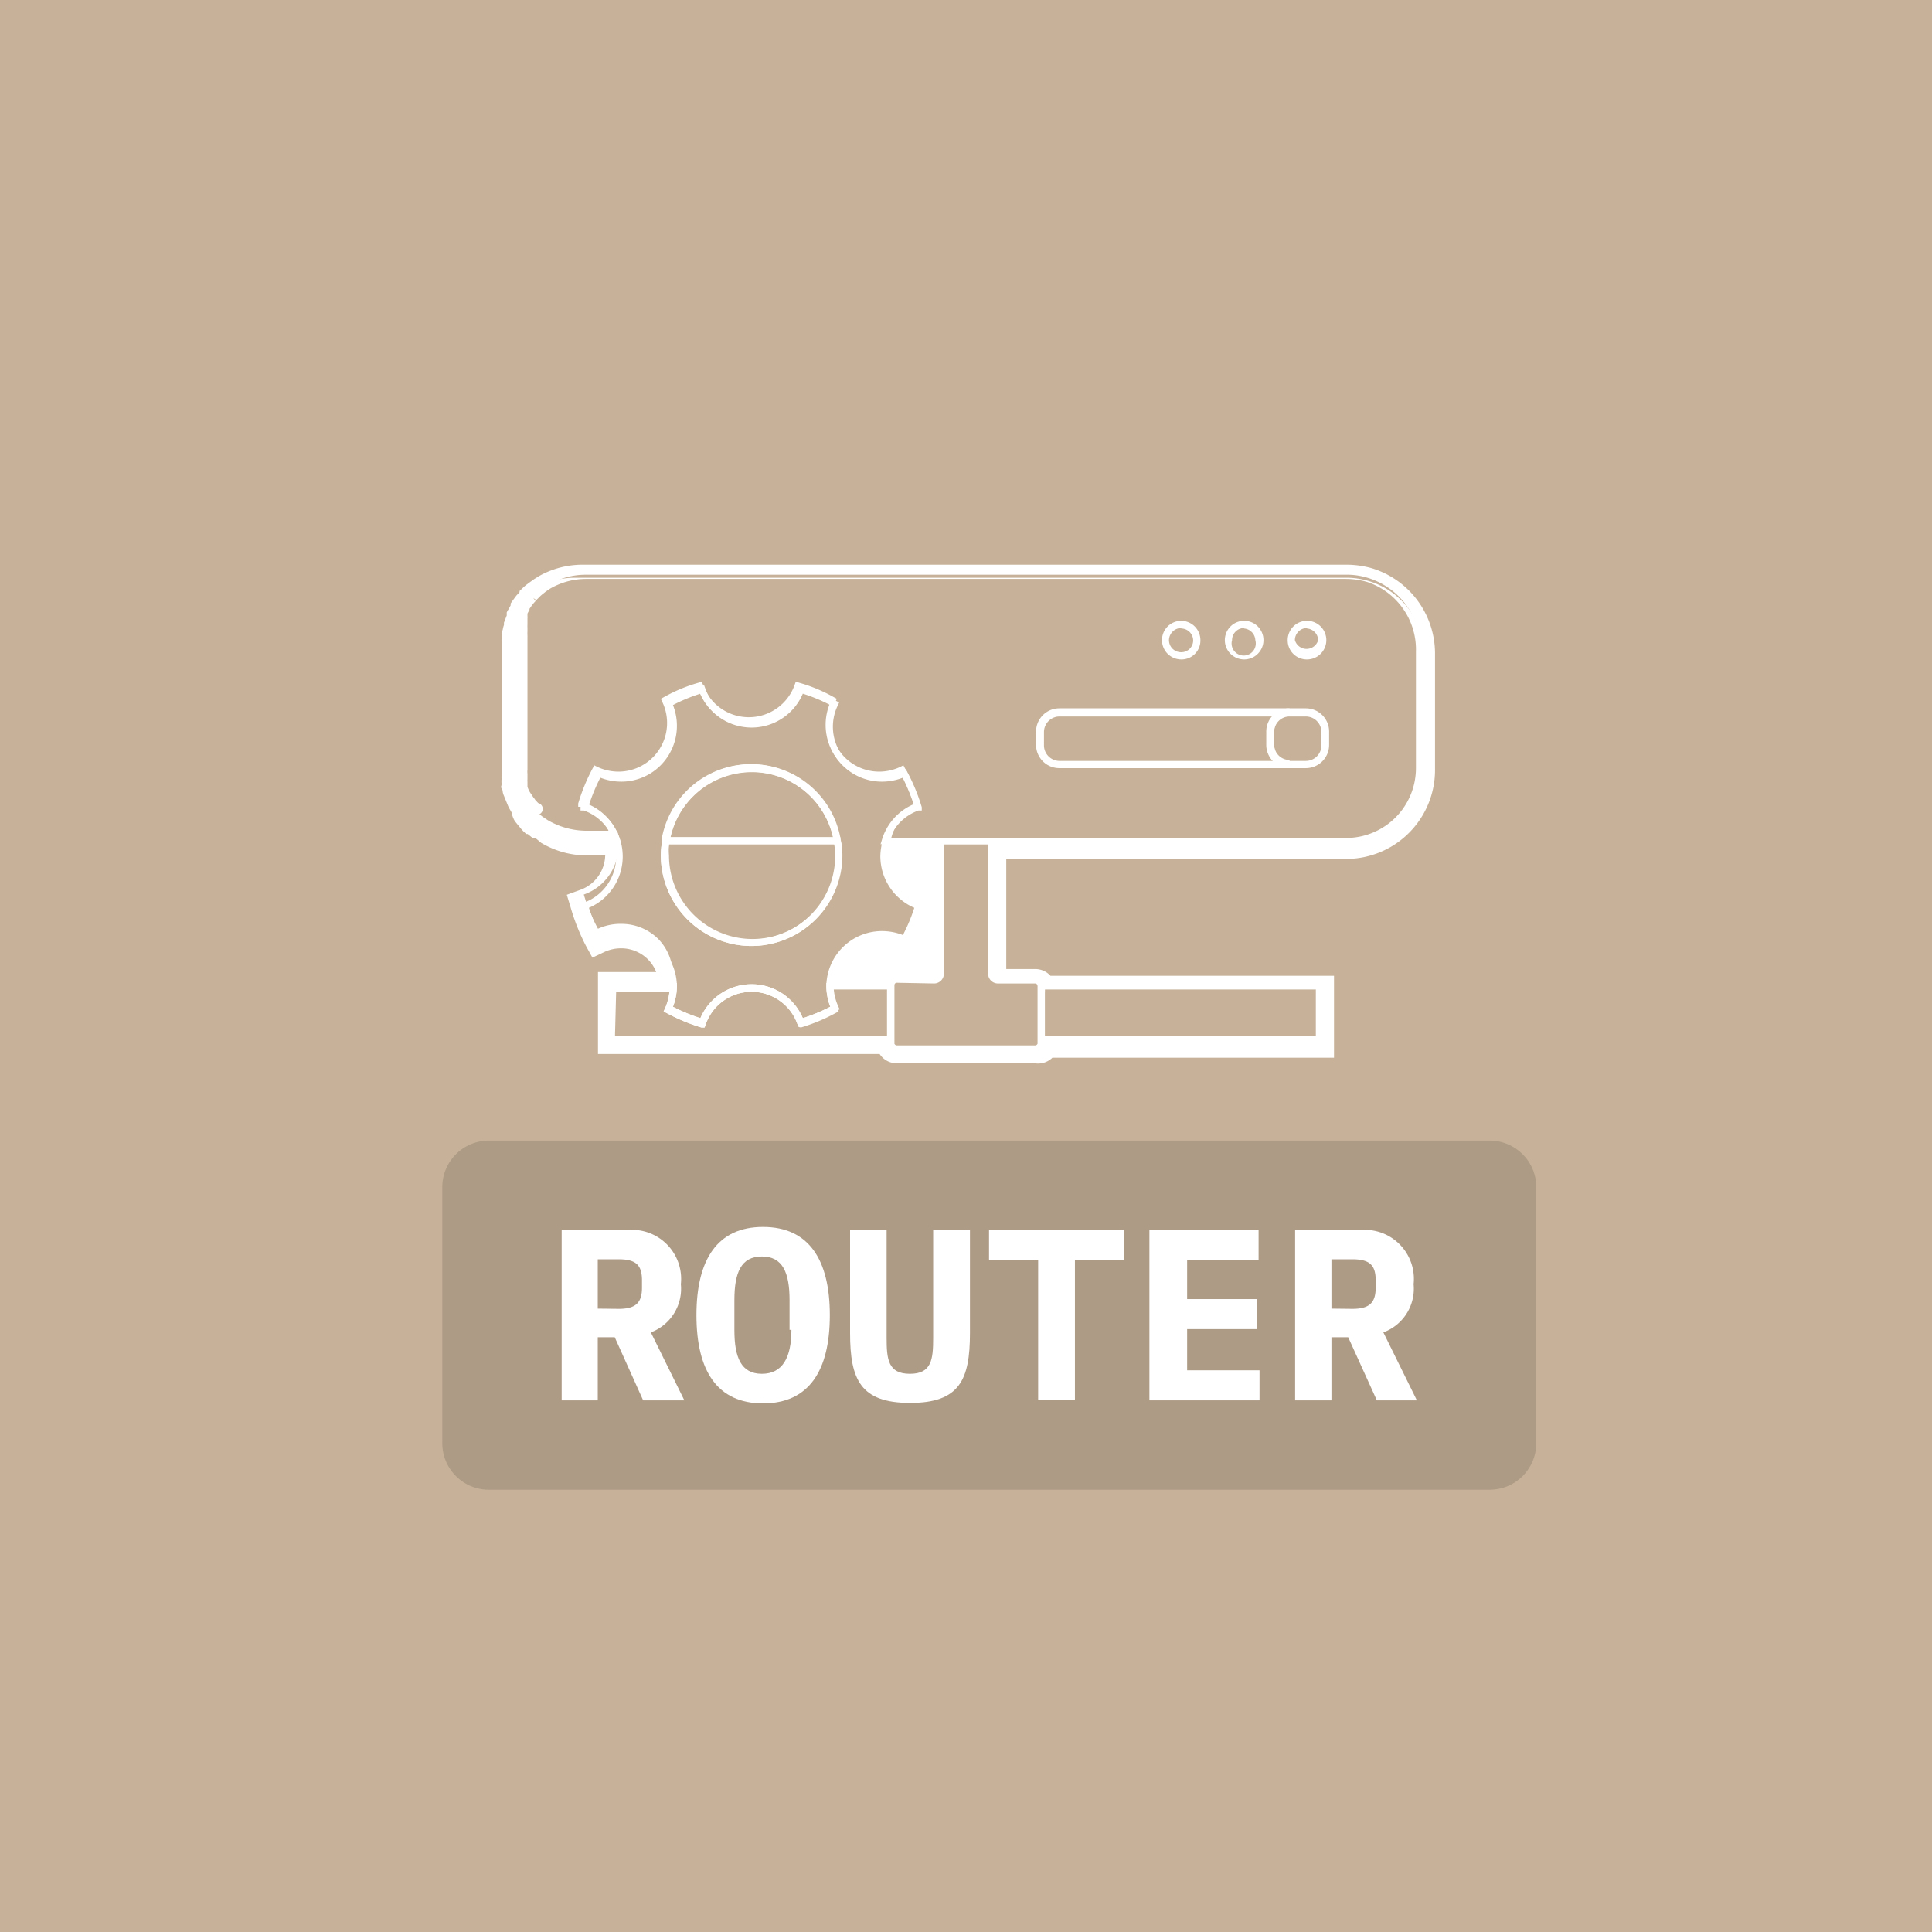 <svg xmlns="http://www.w3.org/2000/svg" viewBox="0 0 83 83"><defs><style>.cls-1,.cls-4{isolation:isolate;}.cls-2{fill:#c7b299;}.cls-3{fill:#fff;}.cls-4{fill:#231f20;opacity:0.15;}.cls-5{mix-blend-mode:overlay;}</style></defs><g class="cls-1"><g id="Layer_1" data-name="Layer 1"><rect class="cls-2" width="83" height="83"/><path class="cls-3" d="M50.75,28.33a.83.83,0,1,1,0-1.66.83.83,0,0,1,.82.83A.81.81,0,0,1,50.75,28.33Zm0-1.35a.53.53,0,0,0-.53.52.52.52,0,0,0,.53.52.51.51,0,0,0,.51-.52A.52.52,0,0,0,50.75,27Z"/><path class="cls-3" d="M53.45,28.33a.83.83,0,1,1,.83-.83A.83.83,0,0,1,53.45,28.33Zm0-1.35a.52.52,0,0,0-.52.52.52.52,0,1,0,1,0A.53.53,0,0,0,53.45,27Z"/><path class="cls-3" d="M56.15,28.33a.82.82,0,0,1-.83-.83.83.83,0,1,1,.83.83Zm0-1.35a.52.52,0,0,0-.52.52.52.52,0,0,0,1,0A.52.52,0,0,0,56.15,27Z"/><path class="cls-3" d="M55.4,33H45.51a1,1,0,0,1-1-1v-.57a1,1,0,0,1,1-1H55.4v.31a.66.66,0,0,0-.66.67v.57a.66.66,0,0,0,.66.67Zm-9.89-2.22a.67.67,0,0,0-.66.67v.57a.67.67,0,0,0,.66.67h9.18a1,1,0,0,1-.26-.67v-.57a1,1,0,0,1,.26-.67Z"/><path class="cls-3" d="M56.1,33h-.7a1,1,0,0,1-1-1v-.57a1,1,0,0,1,1-1h.7a1,1,0,0,1,1,1v.57A1,1,0,0,1,56.1,33Zm-.7-2.22a.66.66,0,0,0-.66.67v.57a.66.66,0,0,0,.66.67h.7a.67.67,0,0,0,.67-.67v-.57a.67.67,0,0,0-.67-.67Z"/><path class="cls-3" d="M39.47,38.86a7.34,7.34,0,0,1-.61,1.47,2.26,2.26,0,0,0-2.55.44,2.23,2.23,0,0,0-.65,1.61h2.61v0a.26.26,0,0,1,.26-.27h1.6a.25.25,0,0,0,.26-.26V36.12H38.07a2.18,2.18,0,0,0-.09.63A2.22,2.22,0,0,0,39.47,38.86Z"/><path class="cls-3" d="M38.42,44.82H26.16V42.23h2.92v.15a2.54,2.54,0,0,1-.17.87,7.54,7.54,0,0,0,1.18.49,2.39,2.39,0,0,1,4.4,0,7.54,7.54,0,0,0,1.18-.49,2.54,2.54,0,0,1-.17-.87v-.15h2.92Zm-12-.31H38.11v-2H35.82a2.26,2.26,0,0,0,.19.72l.06.13-.13.07a7.7,7.7,0,0,1-1.49.62l-.14,0L34.26,44a2.09,2.09,0,0,0-3.94,0l-.05.14-.14,0a8,8,0,0,1-1.49-.62l-.13-.07.06-.13a2.26,2.26,0,0,0,.19-.72H26.47Z"/><path class="cls-3" d="M56.84,44.82H44.58V42.23H56.84Zm-12-.31H56.53v-2H44.89Z"/><path class="cls-3" d="M44.47,45.22H38.53a.42.42,0,0,1-.42-.42V42.38a.43.43,0,0,1,.42-.44h1.6a.11.11,0,0,0,.11-.11V36h2.52v5.87a.11.11,0,0,0,.11.11h1.6a.42.42,0,0,1,.42.42V44.8A.42.42,0,0,1,44.47,45.22Zm-5.94-3a.11.11,0,0,0-.11.11V44.8a.11.11,0,0,0,.11.11h5.94a.11.11,0,0,0,.11-.11V42.38a.12.12,0,0,0-.11-.13h-1.6a.42.42,0,0,1-.42-.42V36.27h-1.9v5.56a.42.42,0,0,1-.42.42Z"/><path class="cls-3" d="M57.83,36.27h-20l.06-.2a2.42,2.42,0,0,1,1.36-1.52,8,8,0,0,0-.49-1.18,2.48,2.48,0,0,1-.9.17,2.38,2.38,0,0,1-1.69-.7,2.41,2.41,0,0,1-.53-2.59,7.31,7.31,0,0,0-1.18-.49,2.39,2.39,0,0,1-4.4,0,7.31,7.31,0,0,0-1.18.49,2.41,2.41,0,0,1-.53,2.59,2.38,2.38,0,0,1-1.69.7,2.48,2.48,0,0,1-.9-.17,8,8,0,0,0-.49,1.18,2.42,2.42,0,0,1,1.36,1.52l.06.2H25.17a3.33,3.33,0,0,1-1.7-.47l-.25-.16,0,0a1.74,1.74,0,0,1-.22-.18l0,0-.12-.12-.1-.1L22.55,35a.19.19,0,0,0,0-.06,2.43,2.43,0,0,1-.14-.2l0,0s0,0,0,0l-.11-.18a.25.25,0,0,0,0-.07.05.05,0,0,0,0,0,1.12,1.12,0,0,1,0-.13l-.05-.12,0-.07L22,34s0-.08,0-.13a.86.86,0,0,1,0-.13,1.67,1.67,0,0,1-.05-.18s0-.12,0-.19,0,0,0-.05,0,0,0-.08,0-.22,0-.33v-5c0-.11,0-.23,0-.34s0-.05,0-.07a.08.08,0,0,0,0,0,1.24,1.24,0,0,1,0-.22,1,1,0,0,1,0-.15l0-.17a.47.47,0,0,1,0-.09l0-.06a.92.92,0,0,0,0-.09l.05-.12a.3.3,0,0,0,0-.1s0,0,0-.05a.56.56,0,0,1,0-.08c0-.05.06-.11.09-.17l0,0,0-.07.1-.13,0,0,0-.05.06-.07.12-.14,0,0c.06-.07.12-.12.19-.19l0,0,.05,0,.16-.13,0,0,.2-.13,0,0a3.39,3.39,0,0,1,1.71-.47H57.83a3.3,3.3,0,0,1,1,.15,3.34,3.34,0,0,1,2.36,3.21v5a3.38,3.38,0,0,1-1.75,2.95A3.33,3.33,0,0,1,57.83,36.27ZM38.29,36H57.83a3,3,0,0,0,3-3v-5A3.06,3.06,0,0,0,58.73,25a3.38,3.38,0,0,0-.9-.13H25.17a3.1,3.1,0,0,0-1.54.42l0,0-.19.13h0l-.15.12-.07.06-.18.18-.13-.09.1.13-.12.13,0,0a.18.18,0,0,1-.05.07v0l-.09.13a.09.09,0,0,0,0,.05l0,0a1.14,1.14,0,0,0-.09.16l0,.05,0,.06a.31.31,0,0,1,0,.09l0,.09,0,.1,0,0,0,.08a1.21,1.21,0,0,0,0,.14l0,.15a1.35,1.35,0,0,0,0,.18s0,.06,0,.08,0,0,0,0,0,.2,0,.31v5c0,.1,0,.2,0,.3s0,0,0,0,0,.05,0,.07a.84.84,0,0,0,0,.18l0,.13v0l0,.11a.81.81,0,0,0,0,.11l0,.05a.94.94,0,0,1,0,.09l0,.08.05.12s0,0,0,0a.08.08,0,0,0,0,0,1,1,0,0,0,.1.17l0,0,0,0,.12.18a.26.26,0,0,1,.06.08l.13.14A.15.15,0,0,1,23,35l0,0,.12.11,0,0,.2.15,0,0a1.64,1.64,0,0,0,.22.14,3,3,0,0,0,1.55.43h1.12a2.06,2.06,0,0,0-1.23-1.17l-.14,0,0-.14a8,8,0,0,1,.62-1.51l.07-.13.14.07a2.15,2.15,0,0,0,.9.2,2.09,2.09,0,0,0,1.88-3l-.06-.13.13-.07a6.78,6.78,0,0,1,1.49-.62l.14-.05.05.14a2.09,2.09,0,0,0,3.94,0l.05-.14.14.05a6.78,6.78,0,0,1,1.49.62l.13.07-.06.13a2.09,2.09,0,0,0,1.88,3,2.15,2.15,0,0,0,.9-.2l.14-.07.07.13a8,8,0,0,1,.62,1.51l0,.14-.14,0A2.06,2.06,0,0,0,38.29,36Z"/><path class="cls-3" d="M34.31,44.12,34.26,44a2.09,2.09,0,0,0-3.94,0l-.05.14-.14,0a8,8,0,0,1-1.49-.62l-.13-.07.06-.13a2.4,2.4,0,0,0,.2-.88,2.09,2.09,0,0,0-3-1.91l-.14.06-.07-.12a8.05,8.05,0,0,1-.62-1.5l0-.14.14-.05a2.1,2.1,0,0,0,1.39-2,2.17,2.17,0,0,0-.09-.59,2.07,2.07,0,0,0-1.3-1.37l-.14,0,0-.14a8,8,0,0,1,.62-1.51l.07-.13.14.07a2.15,2.15,0,0,0,.9.2,2.09,2.09,0,0,0,1.88-3l-.06-.13.13-.07a6.78,6.78,0,0,1,1.49-.62l.14-.05.05.14a2.09,2.09,0,0,0,3.94,0l.05-.14.14.05a6.78,6.78,0,0,1,1.49.62l.13.07-.06.13a2.09,2.09,0,0,0,1.88,3,2.15,2.15,0,0,0,.9-.2l.14-.07.07.13a8,8,0,0,1,.62,1.51l0,.14-.14,0a2.09,2.09,0,0,0-1.3,1.37,2.06,2.06,0,0,0-.09.59,2.1,2.1,0,0,0,1.39,2l.14.05,0,.14a8.05,8.05,0,0,1-.62,1.5l-.07.12-.14-.06a2.09,2.09,0,0,0-3,1.91,2.4,2.4,0,0,0,.2.88l.06.13-.13.07a7.7,7.7,0,0,1-1.49.62Zm-5.4-.87a7.54,7.54,0,0,0,1.18.49,2.39,2.39,0,0,1,4.4,0,7.54,7.54,0,0,0,1.18-.49,2.54,2.54,0,0,1-.17-.87A2.39,2.39,0,0,1,37.9,40a2.47,2.47,0,0,1,.89.17A7.43,7.43,0,0,0,39.28,39a2.42,2.42,0,0,1-1.46-2.21,2.73,2.73,0,0,1,.1-.68,2.42,2.42,0,0,1,1.36-1.52,8,8,0,0,0-.49-1.18,2.48,2.48,0,0,1-.9.17,2.38,2.38,0,0,1-1.69-.7,2.41,2.41,0,0,1-.53-2.59,7.31,7.31,0,0,0-1.18-.49,2.39,2.39,0,0,1-4.4,0,7.31,7.31,0,0,0-1.18.49,2.41,2.41,0,0,1-.53,2.59,2.38,2.38,0,0,1-1.69.7,2.48,2.48,0,0,1-.9-.17,8,8,0,0,0-.49,1.18,2.4,2.4,0,0,1,0,4.41,7.43,7.43,0,0,0,.49,1.17,2.47,2.47,0,0,1,.89-.17,2.39,2.39,0,0,1,2.4,2.42A2.54,2.54,0,0,1,28.91,43.25Zm3.38-2.61a3.9,3.9,0,0,1-3.9-3.89,3.23,3.23,0,0,1,.07-.66,3.88,3.88,0,0,1,7.66,0,3.16,3.16,0,0,1,.07.66A3.9,3.9,0,0,1,32.29,40.64Zm0-7.48a3.58,3.58,0,0,0-3.53,3,3.49,3.49,0,0,0-.06.61,3.59,3.59,0,0,0,7.18,0,3.4,3.4,0,0,0-.06-.61A3.58,3.58,0,0,0,32.29,33.16Z"/><path class="cls-3" d="M32.29,40.64a3.9,3.9,0,0,1-3.9-3.89,3.23,3.23,0,0,1,.07-.66l0-.13H36.1l0,.13a3.16,3.16,0,0,1,.07.66A3.9,3.9,0,0,1,32.29,40.64Zm-3.55-4.37a2.74,2.74,0,0,0,0,.48,3.59,3.59,0,0,0,7.18,0,4.23,4.23,0,0,0,0-.48Z"/><path class="cls-3" d="M44.47,45.68H38.53a.88.88,0,0,1-.74-.4H25.69V41.76h2.5a1.54,1.54,0,0,0-.36-.55,1.62,1.62,0,0,0-1.15-.47,1.69,1.69,0,0,0-.7.15l-.53.25-.28-.51A9,9,0,0,1,24.52,39l-.17-.56.55-.2A1.62,1.62,0,0,0,26,36.75h-.81a3.86,3.86,0,0,1-1.94-.54L23,36,22.88,36l-.21-.17-.06,0-.13-.12-.1-.11-.26-.32A1.17,1.17,0,0,1,22,35h0l0-.06,0,0-.12-.21a.89.89,0,0,1-.05-.1l-.18-.44a.88.88,0,0,1-.05-.15s0-.11-.05-.17,0-.11,0-.18a1.19,1.19,0,0,1,0-.24v0a.43.43,0,0,1,0-.12c0-.13,0-.25,0-.37v-5c0-.13,0-.25,0-.38a.59.59,0,0,1,0-.13v0c0-.07,0-.15,0-.24l.05-.17a1.08,1.08,0,0,1,.05-.19l0-.1.12-.31s0,0,0-.06l0-.07a.75.75,0,0,1,.08-.14s.06-.11.09-.17l0,0a.22.22,0,0,1,0-.08l.1-.14.14-.19.14-.15,0-.05.19-.18,0,0,.08-.07.19-.14.1-.07a1,1,0,0,1,.15-.1l.09-.06a3.82,3.82,0,0,1,1.91-.51H57.83a4,4,0,0,1,1.13.16,3.83,3.83,0,0,1,2.69,3.66v5a3.82,3.82,0,0,1-3.82,3.82H43.23v4.73h1.25a.89.89,0,0,1,.65.29H57.31v3.52H45.21A.88.88,0,0,1,44.47,45.68Zm-18.16-1h11.9l.07.22a.27.27,0,0,0,.25.18h5.94a.27.27,0,0,0,.25-.18l.07-.22h11.9V42.38H44.79l-.09-.15a.27.27,0,0,0-.23-.14H42.6v-6H57.83a3.2,3.2,0,0,0,3.2-3.2v-5a3.2,3.2,0,0,0-2.25-3.06,3.08,3.08,0,0,0-1-.14H25.17a3.17,3.17,0,0,0-1.6.43l-.07,0-.16.11-.06,0-.15.13-.08.06-.18.18-.05.05-.11.13-.12.15a.49.49,0,0,0-.07.11l0,0a.1.1,0,0,0,0,.05l0,0a.56.56,0,0,0-.07.13l0,0-.05.09v0l0,.09-.05.12a.25.25,0,0,1,0,.09v.05a.24.24,0,0,1,0,.07v0l0,.14,0,.15a.81.81,0,0,0,0,.2v.05a.23.23,0,0,0,0,.07c0,.11,0,.22,0,.33v5c0,.11,0,.21,0,.32a.13.13,0,0,0,0,.06v0a1.09,1.09,0,0,0,0,.17v0l0,.14,0,.15,0,.11,0,.07a.08.08,0,0,1,0,.06l0,.07.09.2,0,0,.11.19,0,.07.12.17.06.07.24.28.12.11,0,0,.21.17,0,0,.24.16a3.31,3.31,0,0,0,1.63.45h1.35l.05.25a2.87,2.87,0,0,1,0,.38,2.23,2.23,0,0,1-1.49,2.11h0a7.49,7.49,0,0,0,.61,1.47h0a2.28,2.28,0,0,1,1-.21,2.24,2.24,0,0,1,1.59.65A2.2,2.2,0,0,1,28.9,42l.05.35H26.31Z"/><path class="cls-3" d="M36.16,36.27H28.42l0-.18a3.88,3.88,0,0,1,7.66,0ZM28.8,36h7a3.58,3.58,0,0,0-7,0Z"/><path class="cls-4" d="M66,62a2,2,0,0,1-2,2H21a2,2,0,0,1-2-2V51a2,2,0,0,1,2-2H64a2,2,0,0,1,2,2Z"/><g class="cls-5"><path class="cls-3" d="M25.68,60.16H24.13V52.84H27a2.11,2.11,0,0,1,2.25,2.33,2,2,0,0,1-1.29,2.07l1.44,2.92H27.63l-1.22-2.71h-.73Zm.9-3.93c.74,0,1-.27,1-.91V55c0-.64-.25-.9-1-.9h-.9v2.12Z"/><path class="cls-3" d="M29.92,56.5c0-2.39.9-3.79,2.86-3.79s2.87,1.4,2.87,3.79-.9,3.79-2.87,3.79S29.92,58.89,29.92,56.5Zm4,.63V55.86c0-1.18-.29-1.88-1.19-1.88s-1.18.7-1.18,1.88v1.28c0,1.18.29,1.88,1.18,1.88S34,58.32,34,57.13Z"/><path class="cls-3" d="M38.09,52.84v4.64c0,.93.07,1.54,1,1.54s1-.61,1-1.54V52.84h1.58v4.43c0,2-.44,3-2.57,3s-2.58-1-2.58-3V52.84Z"/><path class="cls-3" d="M46.18,54.13v6H44.6v-6H42.49V52.84h5.8v1.29Z"/><path class="cls-3" d="M49.38,60.16V52.84h4.69v1.29H51v1.68h3V57.1H51v1.77h3.11v1.29Z"/><path class="cls-3" d="M57.2,60.16H55.64V52.84h2.84a2.11,2.11,0,0,1,2.25,2.33,2,2,0,0,1-1.3,2.07l1.44,2.92H59.15l-1.23-2.71H57.2Zm.9-3.93c.74,0,1-.27,1-.91V55c0-.64-.25-.9-1-.9h-.9v2.12Z"/></g></g></g></svg>